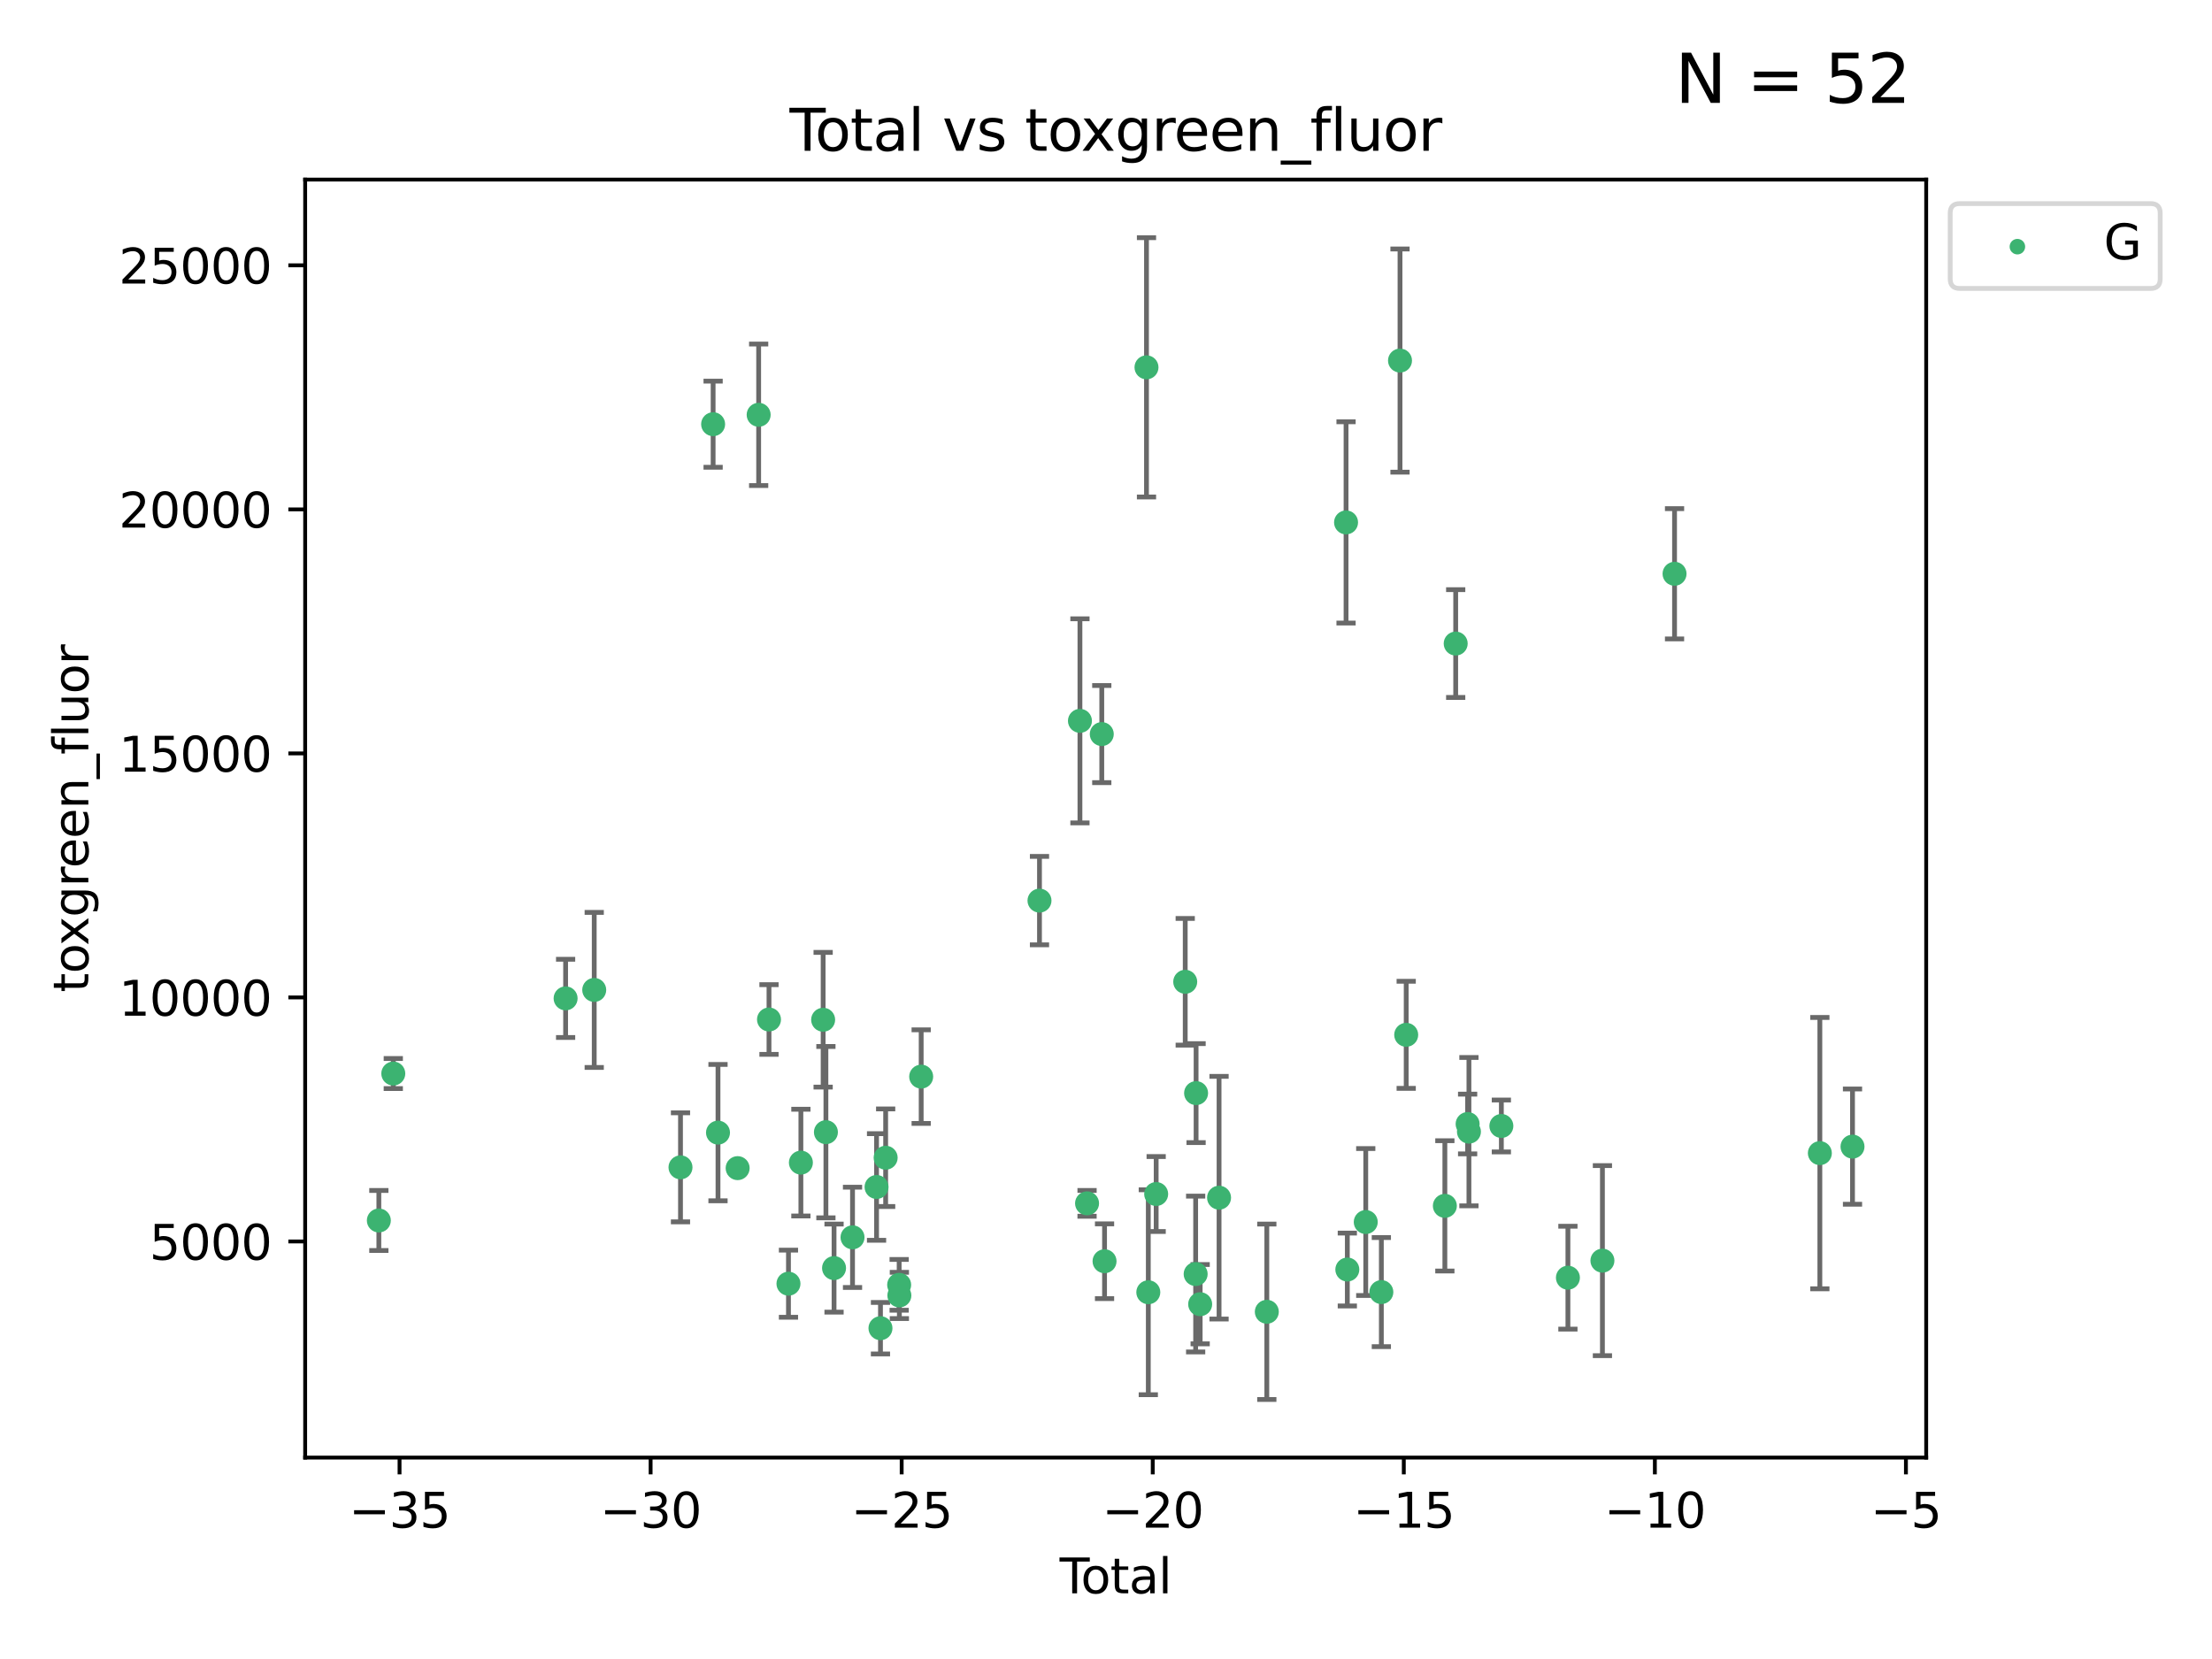 <?xml version="1.0" encoding="utf-8" standalone="no"?>
<!DOCTYPE svg PUBLIC "-//W3C//DTD SVG 1.1//EN"
  "http://www.w3.org/Graphics/SVG/1.1/DTD/svg11.dtd">
<svg xmlns:xlink="http://www.w3.org/1999/xlink" width="460.8pt" height="345.6pt" viewBox="0 0 460.8 345.6" xmlns="http://www.w3.org/2000/svg" version="1.1">
 <defs>
  <style type="text/css">*{stroke-linejoin: round; stroke-linecap: butt}</style>
 </defs>
 <g id="figure_1">
  <g id="patch_1">
   <path d="M 0 345.6 
L 460.8 345.6 
L 460.8 0 
L 0 0 
z
" style="fill: #ffffff"/>
  </g>
  <g id="axes_1">
   <g id="patch_2">
    <path d="M 63.571 303.64 
L 401.26 303.64 
L 401.26 37.411 
L 63.571 37.411 
z
" style="fill: #ffffff"/>
   </g>
   <g id="PathCollection_1">
    <defs>
     <path id="mbb34609cd8" d="M 0 1.118 
C 0.297 1.118 0.581 1 0.791 0.791 
C 1 0.581 1.118 0.297 1.118 0 
C 1.118 -0.297 1 -0.581 0.791 -0.791 
C 0.581 -1 0.297 -1.118 0 -1.118 
C -0.297 -1.118 -0.581 -1 -0.791 -0.791 
C -1 -0.581 -1.118 -0.297 -1.118 0 
C -1.118 0.297 -1 0.581 -0.791 0.791 
C -0.581 1 -0.297 1.118 0 1.118 
z
" style="stroke: #3cb371"/>
    </defs>
    <g clip-path="url(#p78c6afd5fc)">
     <use xlink:href="#mbb34609cd8" x="78.921" y="254.249" style="fill: #3cb371; stroke: #3cb371"/>
     <use xlink:href="#mbb34609cd8" x="81.93" y="223.641" style="fill: #3cb371; stroke: #3cb371"/>
     <use xlink:href="#mbb34609cd8" x="117.827" y="207.979" style="fill: #3cb371; stroke: #3cb371"/>
     <use xlink:href="#mbb34609cd8" x="123.788" y="206.22" style="fill: #3cb371; stroke: #3cb371"/>
     <use xlink:href="#mbb34609cd8" x="141.76" y="243.178" style="fill: #3cb371; stroke: #3cb371"/>
     <use xlink:href="#mbb34609cd8" x="148.556" y="88.366" style="fill: #3cb371; stroke: #3cb371"/>
     <use xlink:href="#mbb34609cd8" x="149.573" y="235.945" style="fill: #3cb371; stroke: #3cb371"/>
     <use xlink:href="#mbb34609cd8" x="153.665" y="243.344" style="fill: #3cb371; stroke: #3cb371"/>
     <use xlink:href="#mbb34609cd8" x="158.042" y="86.408" style="fill: #3cb371; stroke: #3cb371"/>
     <use xlink:href="#mbb34609cd8" x="160.196" y="212.38" style="fill: #3cb371; stroke: #3cb371"/>
     <use xlink:href="#mbb34609cd8" x="164.252" y="267.417" style="fill: #3cb371; stroke: #3cb371"/>
     <use xlink:href="#mbb34609cd8" x="166.84" y="242.194" style="fill: #3cb371; stroke: #3cb371"/>
     <use xlink:href="#mbb34609cd8" x="171.475" y="212.433" style="fill: #3cb371; stroke: #3cb371"/>
     <use xlink:href="#mbb34609cd8" x="172.053" y="235.851" style="fill: #3cb371; stroke: #3cb371"/>
     <use xlink:href="#mbb34609cd8" x="173.747" y="264.164" style="fill: #3cb371; stroke: #3cb371"/>
     <use xlink:href="#mbb34609cd8" x="177.596" y="257.757" style="fill: #3cb371; stroke: #3cb371"/>
     <use xlink:href="#mbb34609cd8" x="182.603" y="247.271" style="fill: #3cb371; stroke: #3cb371"/>
     <use xlink:href="#mbb34609cd8" x="183.419" y="276.687" style="fill: #3cb371; stroke: #3cb371"/>
     <use xlink:href="#mbb34609cd8" x="184.499" y="241.174" style="fill: #3cb371; stroke: #3cb371"/>
     <use xlink:href="#mbb34609cd8" x="187.311" y="267.658" style="fill: #3cb371; stroke: #3cb371"/>
     <use xlink:href="#mbb34609cd8" x="187.355" y="269.866" style="fill: #3cb371; stroke: #3cb371"/>
     <use xlink:href="#mbb34609cd8" x="191.898" y="224.281" style="fill: #3cb371; stroke: #3cb371"/>
     <use xlink:href="#mbb34609cd8" x="216.545" y="187.615" style="fill: #3cb371; stroke: #3cb371"/>
     <use xlink:href="#mbb34609cd8" x="224.972" y="150.168" style="fill: #3cb371; stroke: #3cb371"/>
     <use xlink:href="#mbb34609cd8" x="226.453" y="250.678" style="fill: #3cb371; stroke: #3cb371"/>
     <use xlink:href="#mbb34609cd8" x="229.52" y="152.922" style="fill: #3cb371; stroke: #3cb371"/>
     <use xlink:href="#mbb34609cd8" x="230.097" y="262.738" style="fill: #3cb371; stroke: #3cb371"/>
     <use xlink:href="#mbb34609cd8" x="238.835" y="76.523" style="fill: #3cb371; stroke: #3cb371"/>
     <use xlink:href="#mbb34609cd8" x="239.213" y="269.202" style="fill: #3cb371; stroke: #3cb371"/>
     <use xlink:href="#mbb34609cd8" x="240.851" y="248.737" style="fill: #3cb371; stroke: #3cb371"/>
     <use xlink:href="#mbb34609cd8" x="246.904" y="204.526" style="fill: #3cb371; stroke: #3cb371"/>
     <use xlink:href="#mbb34609cd8" x="249.076" y="265.407" style="fill: #3cb371; stroke: #3cb371"/>
     <use xlink:href="#mbb34609cd8" x="249.167" y="227.716" style="fill: #3cb371; stroke: #3cb371"/>
     <use xlink:href="#mbb34609cd8" x="250.017" y="271.687" style="fill: #3cb371; stroke: #3cb371"/>
     <use xlink:href="#mbb34609cd8" x="253.952" y="249.5" style="fill: #3cb371; stroke: #3cb371"/>
     <use xlink:href="#mbb34609cd8" x="263.901" y="273.268" style="fill: #3cb371; stroke: #3cb371"/>
     <use xlink:href="#mbb34609cd8" x="280.407" y="108.828" style="fill: #3cb371; stroke: #3cb371"/>
     <use xlink:href="#mbb34609cd8" x="280.673" y="264.465" style="fill: #3cb371; stroke: #3cb371"/>
     <use xlink:href="#mbb34609cd8" x="284.511" y="254.573" style="fill: #3cb371; stroke: #3cb371"/>
     <use xlink:href="#mbb34609cd8" x="287.76" y="269.166" style="fill: #3cb371; stroke: #3cb371"/>
     <use xlink:href="#mbb34609cd8" x="291.648" y="75.114" style="fill: #3cb371; stroke: #3cb371"/>
     <use xlink:href="#mbb34609cd8" x="292.937" y="215.573" style="fill: #3cb371; stroke: #3cb371"/>
     <use xlink:href="#mbb34609cd8" x="300.991" y="251.202" style="fill: #3cb371; stroke: #3cb371"/>
     <use xlink:href="#mbb34609cd8" x="303.248" y="134.066" style="fill: #3cb371; stroke: #3cb371"/>
     <use xlink:href="#mbb34609cd8" x="305.733" y="234.151" style="fill: #3cb371; stroke: #3cb371"/>
     <use xlink:href="#mbb34609cd8" x="306.006" y="235.745" style="fill: #3cb371; stroke: #3cb371"/>
     <use xlink:href="#mbb34609cd8" x="312.761" y="234.558" style="fill: #3cb371; stroke: #3cb371"/>
     <use xlink:href="#mbb34609cd8" x="326.625" y="266.167" style="fill: #3cb371; stroke: #3cb371"/>
     <use xlink:href="#mbb34609cd8" x="333.814" y="262.615" style="fill: #3cb371; stroke: #3cb371"/>
     <use xlink:href="#mbb34609cd8" x="348.839" y="119.527" style="fill: #3cb371; stroke: #3cb371"/>
     <use xlink:href="#mbb34609cd8" x="379.109" y="240.218" style="fill: #3cb371; stroke: #3cb371"/>
     <use xlink:href="#mbb34609cd8" x="385.911" y="238.863" style="fill: #3cb371; stroke: #3cb371"/>
    </g>
   </g>
   <g id="matplotlib.axis_1">
    <g id="xtick_1">
     <g id="line2d_1">
      <defs>
       <path id="m8c236a086e" d="M 0 0 
L 0 3.5 
" style="stroke: #000000; stroke-width: 0.8"/>
      </defs>
      <g>
       <use xlink:href="#m8c236a086e" x="83.232" y="303.64" style="stroke: #000000; stroke-width: 0.8"/>
      </g>
     </g>
     <g id="text_1">
      <!-- −35 -->
      <g transform="translate(72.68 318.238)scale(0.1 -0.1)">
       <defs>
        <path id="DejaVuSans-2212" d="M 678 2272 
L 4684 2272 
L 4684 1741 
L 678 1741 
L 678 2272 
z
" transform="scale(0.016)"/>
        <path id="DejaVuSans-33" d="M 2597 2516 
Q 3050 2419 3304 2112 
Q 3559 1806 3559 1356 
Q 3559 666 3084 287 
Q 2609 -91 1734 -91 
Q 1441 -91 1130 -33 
Q 819 25 488 141 
L 488 750 
Q 750 597 1062 519 
Q 1375 441 1716 441 
Q 2309 441 2620 675 
Q 2931 909 2931 1356 
Q 2931 1769 2642 2001 
Q 2353 2234 1838 2234 
L 1294 2234 
L 1294 2753 
L 1863 2753 
Q 2328 2753 2575 2939 
Q 2822 3125 2822 3475 
Q 2822 3834 2567 4026 
Q 2313 4219 1838 4219 
Q 1578 4219 1281 4162 
Q 984 4106 628 3988 
L 628 4550 
Q 988 4650 1302 4700 
Q 1616 4750 1894 4750 
Q 2613 4750 3031 4423 
Q 3450 4097 3450 3541 
Q 3450 3153 3228 2886 
Q 3006 2619 2597 2516 
z
" transform="scale(0.016)"/>
        <path id="DejaVuSans-35" d="M 691 4666 
L 3169 4666 
L 3169 4134 
L 1269 4134 
L 1269 2991 
Q 1406 3038 1543 3061 
Q 1681 3084 1819 3084 
Q 2600 3084 3056 2656 
Q 3513 2228 3513 1497 
Q 3513 744 3044 326 
Q 2575 -91 1722 -91 
Q 1428 -91 1123 -41 
Q 819 9 494 109 
L 494 744 
Q 775 591 1075 516 
Q 1375 441 1709 441 
Q 2250 441 2565 725 
Q 2881 1009 2881 1497 
Q 2881 1984 2565 2268 
Q 2250 2553 1709 2553 
Q 1456 2553 1204 2497 
Q 953 2441 691 2322 
L 691 4666 
z
" transform="scale(0.016)"/>
       </defs>
       <use xlink:href="#DejaVuSans-2212"/>
       <use xlink:href="#DejaVuSans-33" x="83.789"/>
       <use xlink:href="#DejaVuSans-35" x="147.412"/>
      </g>
     </g>
    </g>
    <g id="xtick_2">
     <g id="line2d_2">
      <g>
       <use xlink:href="#m8c236a086e" x="135.534" y="303.64" style="stroke: #000000; stroke-width: 0.8"/>
      </g>
     </g>
     <g id="text_2">
      <!-- −30 -->
      <g transform="translate(124.981 318.238)scale(0.1 -0.1)">
       <defs>
        <path id="DejaVuSans-30" d="M 2034 4250 
Q 1547 4250 1301 3770 
Q 1056 3291 1056 2328 
Q 1056 1369 1301 889 
Q 1547 409 2034 409 
Q 2525 409 2770 889 
Q 3016 1369 3016 2328 
Q 3016 3291 2770 3770 
Q 2525 4250 2034 4250 
z
M 2034 4750 
Q 2819 4750 3233 4129 
Q 3647 3509 3647 2328 
Q 3647 1150 3233 529 
Q 2819 -91 2034 -91 
Q 1250 -91 836 529 
Q 422 1150 422 2328 
Q 422 3509 836 4129 
Q 1250 4750 2034 4750 
z
" transform="scale(0.016)"/>
       </defs>
       <use xlink:href="#DejaVuSans-2212"/>
       <use xlink:href="#DejaVuSans-33" x="83.789"/>
       <use xlink:href="#DejaVuSans-30" x="147.412"/>
      </g>
     </g>
    </g>
    <g id="xtick_3">
     <g id="line2d_3">
      <g>
       <use xlink:href="#m8c236a086e" x="187.835" y="303.64" style="stroke: #000000; stroke-width: 0.8"/>
      </g>
     </g>
     <g id="text_3">
      <!-- −25 -->
      <g transform="translate(177.283 318.238)scale(0.1 -0.1)">
       <defs>
        <path id="DejaVuSans-32" d="M 1228 531 
L 3431 531 
L 3431 0 
L 469 0 
L 469 531 
Q 828 903 1448 1529 
Q 2069 2156 2228 2338 
Q 2531 2678 2651 2914 
Q 2772 3150 2772 3378 
Q 2772 3750 2511 3984 
Q 2250 4219 1831 4219 
Q 1534 4219 1204 4116 
Q 875 4013 500 3803 
L 500 4441 
Q 881 4594 1212 4672 
Q 1544 4750 1819 4750 
Q 2544 4750 2975 4387 
Q 3406 4025 3406 3419 
Q 3406 3131 3298 2873 
Q 3191 2616 2906 2266 
Q 2828 2175 2409 1742 
Q 1991 1309 1228 531 
z
" transform="scale(0.016)"/>
       </defs>
       <use xlink:href="#DejaVuSans-2212"/>
       <use xlink:href="#DejaVuSans-32" x="83.789"/>
       <use xlink:href="#DejaVuSans-35" x="147.412"/>
      </g>
     </g>
    </g>
    <g id="xtick_4">
     <g id="line2d_4">
      <g>
       <use xlink:href="#m8c236a086e" x="240.136" y="303.64" style="stroke: #000000; stroke-width: 0.8"/>
      </g>
     </g>
     <g id="text_4">
      <!-- −20 -->
      <g transform="translate(229.584 318.238)scale(0.1 -0.1)">
       <use xlink:href="#DejaVuSans-2212"/>
       <use xlink:href="#DejaVuSans-32" x="83.789"/>
       <use xlink:href="#DejaVuSans-30" x="147.412"/>
      </g>
     </g>
    </g>
    <g id="xtick_5">
     <g id="line2d_5">
      <g>
       <use xlink:href="#m8c236a086e" x="292.437" y="303.64" style="stroke: #000000; stroke-width: 0.8"/>
      </g>
     </g>
     <g id="text_5">
      <!-- −15 -->
      <g transform="translate(281.885 318.238)scale(0.1 -0.1)">
       <defs>
        <path id="DejaVuSans-31" d="M 794 531 
L 1825 531 
L 1825 4091 
L 703 3866 
L 703 4441 
L 1819 4666 
L 2450 4666 
L 2450 531 
L 3481 531 
L 3481 0 
L 794 0 
L 794 531 
z
" transform="scale(0.016)"/>
       </defs>
       <use xlink:href="#DejaVuSans-2212"/>
       <use xlink:href="#DejaVuSans-31" x="83.789"/>
       <use xlink:href="#DejaVuSans-35" x="147.412"/>
      </g>
     </g>
    </g>
    <g id="xtick_6">
     <g id="line2d_6">
      <g>
       <use xlink:href="#m8c236a086e" x="344.739" y="303.64" style="stroke: #000000; stroke-width: 0.8"/>
      </g>
     </g>
     <g id="text_6">
      <!-- −10 -->
      <g transform="translate(334.186 318.238)scale(0.1 -0.1)">
       <use xlink:href="#DejaVuSans-2212"/>
       <use xlink:href="#DejaVuSans-31" x="83.789"/>
       <use xlink:href="#DejaVuSans-30" x="147.412"/>
      </g>
     </g>
    </g>
    <g id="xtick_7">
     <g id="line2d_7">
      <g>
       <use xlink:href="#m8c236a086e" x="397.04" y="303.64" style="stroke: #000000; stroke-width: 0.8"/>
      </g>
     </g>
     <g id="text_7">
      <!-- −5 -->
      <g transform="translate(389.669 318.238)scale(0.1 -0.1)">
       <use xlink:href="#DejaVuSans-2212"/>
       <use xlink:href="#DejaVuSans-35" x="83.789"/>
      </g>
     </g>
    </g>
    <g id="text_8">
     <!-- Total -->
     <g transform="translate(220.739 331.917)scale(0.1 -0.1)">
      <defs>
       <path id="DejaVuSans-54" d="M -19 4666 
L 3928 4666 
L 3928 4134 
L 2272 4134 
L 2272 0 
L 1638 0 
L 1638 4134 
L -19 4134 
L -19 4666 
z
" transform="scale(0.016)"/>
       <path id="DejaVuSans-6f" d="M 1959 3097 
Q 1497 3097 1228 2736 
Q 959 2375 959 1747 
Q 959 1119 1226 758 
Q 1494 397 1959 397 
Q 2419 397 2687 759 
Q 2956 1122 2956 1747 
Q 2956 2369 2687 2733 
Q 2419 3097 1959 3097 
z
M 1959 3584 
Q 2709 3584 3137 3096 
Q 3566 2609 3566 1747 
Q 3566 888 3137 398 
Q 2709 -91 1959 -91 
Q 1206 -91 779 398 
Q 353 888 353 1747 
Q 353 2609 779 3096 
Q 1206 3584 1959 3584 
z
" transform="scale(0.016)"/>
       <path id="DejaVuSans-74" d="M 1172 4494 
L 1172 3500 
L 2356 3500 
L 2356 3053 
L 1172 3053 
L 1172 1153 
Q 1172 725 1289 603 
Q 1406 481 1766 481 
L 2356 481 
L 2356 0 
L 1766 0 
Q 1100 0 847 248 
Q 594 497 594 1153 
L 594 3053 
L 172 3053 
L 172 3500 
L 594 3500 
L 594 4494 
L 1172 4494 
z
" transform="scale(0.016)"/>
       <path id="DejaVuSans-61" d="M 2194 1759 
Q 1497 1759 1228 1600 
Q 959 1441 959 1056 
Q 959 750 1161 570 
Q 1363 391 1709 391 
Q 2188 391 2477 730 
Q 2766 1069 2766 1631 
L 2766 1759 
L 2194 1759 
z
M 3341 1997 
L 3341 0 
L 2766 0 
L 2766 531 
Q 2569 213 2275 61 
Q 1981 -91 1556 -91 
Q 1019 -91 701 211 
Q 384 513 384 1019 
Q 384 1609 779 1909 
Q 1175 2209 1959 2209 
L 2766 2209 
L 2766 2266 
Q 2766 2663 2505 2880 
Q 2244 3097 1772 3097 
Q 1472 3097 1187 3025 
Q 903 2953 641 2809 
L 641 3341 
Q 956 3463 1253 3523 
Q 1550 3584 1831 3584 
Q 2591 3584 2966 3190 
Q 3341 2797 3341 1997 
z
" transform="scale(0.016)"/>
       <path id="DejaVuSans-6c" d="M 603 4863 
L 1178 4863 
L 1178 0 
L 603 0 
L 603 4863 
z
" transform="scale(0.016)"/>
      </defs>
      <use xlink:href="#DejaVuSans-54"/>
      <use xlink:href="#DejaVuSans-6f" x="44.084"/>
      <use xlink:href="#DejaVuSans-74" x="105.266"/>
      <use xlink:href="#DejaVuSans-61" x="144.475"/>
      <use xlink:href="#DejaVuSans-6c" x="205.754"/>
     </g>
    </g>
   </g>
   <g id="matplotlib.axis_2">
    <g id="ytick_1">
     <g id="line2d_8">
      <defs>
       <path id="m88fc745cd6" d="M 0 0 
L -3.5 0 
" style="stroke: #000000; stroke-width: 0.8"/>
      </defs>
      <g>
       <use xlink:href="#m88fc745cd6" x="63.571" y="258.624" style="stroke: #000000; stroke-width: 0.8"/>
      </g>
     </g>
     <g id="text_9">
      <!-- 5000 -->
      <g transform="translate(31.121 262.423)scale(0.1 -0.1)">
       <use xlink:href="#DejaVuSans-35"/>
       <use xlink:href="#DejaVuSans-30" x="63.623"/>
       <use xlink:href="#DejaVuSans-30" x="127.246"/>
       <use xlink:href="#DejaVuSans-30" x="190.869"/>
      </g>
     </g>
    </g>
    <g id="ytick_2">
     <g id="line2d_9">
      <g>
       <use xlink:href="#m88fc745cd6" x="63.571" y="207.786" style="stroke: #000000; stroke-width: 0.8"/>
      </g>
     </g>
     <g id="text_10">
      <!-- 10000 -->
      <g transform="translate(24.759 211.585)scale(0.1 -0.1)">
       <use xlink:href="#DejaVuSans-31"/>
       <use xlink:href="#DejaVuSans-30" x="63.623"/>
       <use xlink:href="#DejaVuSans-30" x="127.246"/>
       <use xlink:href="#DejaVuSans-30" x="190.869"/>
       <use xlink:href="#DejaVuSans-30" x="254.492"/>
      </g>
     </g>
    </g>
    <g id="ytick_3">
     <g id="line2d_10">
      <g>
       <use xlink:href="#m88fc745cd6" x="63.571" y="156.947" style="stroke: #000000; stroke-width: 0.8"/>
      </g>
     </g>
     <g id="text_11">
      <!-- 15000 -->
      <g transform="translate(24.759 160.746)scale(0.1 -0.1)">
       <use xlink:href="#DejaVuSans-31"/>
       <use xlink:href="#DejaVuSans-35" x="63.623"/>
       <use xlink:href="#DejaVuSans-30" x="127.246"/>
       <use xlink:href="#DejaVuSans-30" x="190.869"/>
       <use xlink:href="#DejaVuSans-30" x="254.492"/>
      </g>
     </g>
    </g>
    <g id="ytick_4">
     <g id="line2d_11">
      <g>
       <use xlink:href="#m88fc745cd6" x="63.571" y="106.109" style="stroke: #000000; stroke-width: 0.8"/>
      </g>
     </g>
     <g id="text_12">
      <!-- 20000 -->
      <g transform="translate(24.759 109.908)scale(0.1 -0.1)">
       <use xlink:href="#DejaVuSans-32"/>
       <use xlink:href="#DejaVuSans-30" x="63.623"/>
       <use xlink:href="#DejaVuSans-30" x="127.246"/>
       <use xlink:href="#DejaVuSans-30" x="190.869"/>
       <use xlink:href="#DejaVuSans-30" x="254.492"/>
      </g>
     </g>
    </g>
    <g id="ytick_5">
     <g id="line2d_12">
      <g>
       <use xlink:href="#m88fc745cd6" x="63.571" y="55.271" style="stroke: #000000; stroke-width: 0.8"/>
      </g>
     </g>
     <g id="text_13">
      <!-- 25000 -->
      <g transform="translate(24.759 59.07)scale(0.1 -0.1)">
       <use xlink:href="#DejaVuSans-32"/>
       <use xlink:href="#DejaVuSans-35" x="63.623"/>
       <use xlink:href="#DejaVuSans-30" x="127.246"/>
       <use xlink:href="#DejaVuSans-30" x="190.869"/>
       <use xlink:href="#DejaVuSans-30" x="254.492"/>
      </g>
     </g>
    </g>
    <g id="text_14">
     <!-- toxgreen_fluor -->
     <g transform="translate(18.401 206.72)rotate(-90)scale(0.1 -0.1)">
      <defs>
       <path id="DejaVuSans-78" d="M 3513 3500 
L 2247 1797 
L 3578 0 
L 2900 0 
L 1881 1375 
L 863 0 
L 184 0 
L 1544 1831 
L 300 3500 
L 978 3500 
L 1906 2253 
L 2834 3500 
L 3513 3500 
z
" transform="scale(0.016)"/>
       <path id="DejaVuSans-67" d="M 2906 1791 
Q 2906 2416 2648 2759 
Q 2391 3103 1925 3103 
Q 1463 3103 1205 2759 
Q 947 2416 947 1791 
Q 947 1169 1205 825 
Q 1463 481 1925 481 
Q 2391 481 2648 825 
Q 2906 1169 2906 1791 
z
M 3481 434 
Q 3481 -459 3084 -895 
Q 2688 -1331 1869 -1331 
Q 1566 -1331 1297 -1286 
Q 1028 -1241 775 -1147 
L 775 -588 
Q 1028 -725 1275 -790 
Q 1522 -856 1778 -856 
Q 2344 -856 2625 -561 
Q 2906 -266 2906 331 
L 2906 616 
Q 2728 306 2450 153 
Q 2172 0 1784 0 
Q 1141 0 747 490 
Q 353 981 353 1791 
Q 353 2603 747 3093 
Q 1141 3584 1784 3584 
Q 2172 3584 2450 3431 
Q 2728 3278 2906 2969 
L 2906 3500 
L 3481 3500 
L 3481 434 
z
" transform="scale(0.016)"/>
       <path id="DejaVuSans-72" d="M 2631 2963 
Q 2534 3019 2420 3045 
Q 2306 3072 2169 3072 
Q 1681 3072 1420 2755 
Q 1159 2438 1159 1844 
L 1159 0 
L 581 0 
L 581 3500 
L 1159 3500 
L 1159 2956 
Q 1341 3275 1631 3429 
Q 1922 3584 2338 3584 
Q 2397 3584 2469 3576 
Q 2541 3569 2628 3553 
L 2631 2963 
z
" transform="scale(0.016)"/>
       <path id="DejaVuSans-65" d="M 3597 1894 
L 3597 1613 
L 953 1613 
Q 991 1019 1311 708 
Q 1631 397 2203 397 
Q 2534 397 2845 478 
Q 3156 559 3463 722 
L 3463 178 
Q 3153 47 2828 -22 
Q 2503 -91 2169 -91 
Q 1331 -91 842 396 
Q 353 884 353 1716 
Q 353 2575 817 3079 
Q 1281 3584 2069 3584 
Q 2775 3584 3186 3129 
Q 3597 2675 3597 1894 
z
M 3022 2063 
Q 3016 2534 2758 2815 
Q 2500 3097 2075 3097 
Q 1594 3097 1305 2825 
Q 1016 2553 972 2059 
L 3022 2063 
z
" transform="scale(0.016)"/>
       <path id="DejaVuSans-6e" d="M 3513 2113 
L 3513 0 
L 2938 0 
L 2938 2094 
Q 2938 2591 2744 2837 
Q 2550 3084 2163 3084 
Q 1697 3084 1428 2787 
Q 1159 2491 1159 1978 
L 1159 0 
L 581 0 
L 581 3500 
L 1159 3500 
L 1159 2956 
Q 1366 3272 1645 3428 
Q 1925 3584 2291 3584 
Q 2894 3584 3203 3211 
Q 3513 2838 3513 2113 
z
" transform="scale(0.016)"/>
       <path id="DejaVuSans-5f" d="M 3263 -1063 
L 3263 -1509 
L -63 -1509 
L -63 -1063 
L 3263 -1063 
z
" transform="scale(0.016)"/>
       <path id="DejaVuSans-66" d="M 2375 4863 
L 2375 4384 
L 1825 4384 
Q 1516 4384 1395 4259 
Q 1275 4134 1275 3809 
L 1275 3500 
L 2222 3500 
L 2222 3053 
L 1275 3053 
L 1275 0 
L 697 0 
L 697 3053 
L 147 3053 
L 147 3500 
L 697 3500 
L 697 3744 
Q 697 4328 969 4595 
Q 1241 4863 1831 4863 
L 2375 4863 
z
" transform="scale(0.016)"/>
       <path id="DejaVuSans-75" d="M 544 1381 
L 544 3500 
L 1119 3500 
L 1119 1403 
Q 1119 906 1312 657 
Q 1506 409 1894 409 
Q 2359 409 2629 706 
Q 2900 1003 2900 1516 
L 2900 3500 
L 3475 3500 
L 3475 0 
L 2900 0 
L 2900 538 
Q 2691 219 2414 64 
Q 2138 -91 1772 -91 
Q 1169 -91 856 284 
Q 544 659 544 1381 
z
M 1991 3584 
L 1991 3584 
z
" transform="scale(0.016)"/>
      </defs>
      <use xlink:href="#DejaVuSans-74"/>
      <use xlink:href="#DejaVuSans-6f" x="39.209"/>
      <use xlink:href="#DejaVuSans-78" x="97.266"/>
      <use xlink:href="#DejaVuSans-67" x="156.445"/>
      <use xlink:href="#DejaVuSans-72" x="219.922"/>
      <use xlink:href="#DejaVuSans-65" x="258.785"/>
      <use xlink:href="#DejaVuSans-65" x="320.309"/>
      <use xlink:href="#DejaVuSans-6e" x="381.832"/>
      <use xlink:href="#DejaVuSans-5f" x="445.211"/>
      <use xlink:href="#DejaVuSans-66" x="495.211"/>
      <use xlink:href="#DejaVuSans-6c" x="530.416"/>
      <use xlink:href="#DejaVuSans-75" x="558.199"/>
      <use xlink:href="#DejaVuSans-6f" x="621.578"/>
      <use xlink:href="#DejaVuSans-72" x="682.76"/>
     </g>
    </g>
   </g>
   <g id="LineCollection_1">
    <path d="M 78.921 260.501 
L 78.921 247.998 
" clip-path="url(#p78c6afd5fc)" style="fill: none; stroke: #696969"/>
    <path d="M 81.93 226.773 
L 81.93 220.509 
" clip-path="url(#p78c6afd5fc)" style="fill: none; stroke: #696969"/>
    <path d="M 117.827 216.128 
L 117.827 199.83 
" clip-path="url(#p78c6afd5fc)" style="fill: none; stroke: #696969"/>
    <path d="M 123.788 222.371 
L 123.788 190.069 
" clip-path="url(#p78c6afd5fc)" style="fill: none; stroke: #696969"/>
    <path d="M 141.76 254.535 
L 141.76 231.821 
" clip-path="url(#p78c6afd5fc)" style="fill: none; stroke: #696969"/>
    <path d="M 148.556 97.336 
L 148.556 79.395 
" clip-path="url(#p78c6afd5fc)" style="fill: none; stroke: #696969"/>
    <path d="M 149.573 250.147 
L 149.573 221.743 
" clip-path="url(#p78c6afd5fc)" style="fill: none; stroke: #696969"/>
    <path d="M 153.665 244.208 
L 153.665 242.48 
" clip-path="url(#p78c6afd5fc)" style="fill: none; stroke: #696969"/>
    <path d="M 158.042 101.145 
L 158.042 71.67 
" clip-path="url(#p78c6afd5fc)" style="fill: none; stroke: #696969"/>
    <path d="M 160.196 219.638 
L 160.196 205.122 
" clip-path="url(#p78c6afd5fc)" style="fill: none; stroke: #696969"/>
    <path d="M 164.252 274.406 
L 164.252 260.429 
" clip-path="url(#p78c6afd5fc)" style="fill: none; stroke: #696969"/>
    <path d="M 166.84 253.312 
L 166.84 231.076 
" clip-path="url(#p78c6afd5fc)" style="fill: none; stroke: #696969"/>
    <path d="M 171.475 226.462 
L 171.475 198.403 
" clip-path="url(#p78c6afd5fc)" style="fill: none; stroke: #696969"/>
    <path d="M 172.053 253.698 
L 172.053 218.003 
" clip-path="url(#p78c6afd5fc)" style="fill: none; stroke: #696969"/>
    <path d="M 173.747 273.338 
L 173.747 254.991 
" clip-path="url(#p78c6afd5fc)" style="fill: none; stroke: #696969"/>
    <path d="M 177.596 268.203 
L 177.596 247.311 
" clip-path="url(#p78c6afd5fc)" style="fill: none; stroke: #696969"/>
    <path d="M 182.603 258.377 
L 182.603 236.164 
" clip-path="url(#p78c6afd5fc)" style="fill: none; stroke: #696969"/>
    <path d="M 183.419 282.05 
L 183.419 271.325 
" clip-path="url(#p78c6afd5fc)" style="fill: none; stroke: #696969"/>
    <path d="M 184.499 251.339 
L 184.499 231.008 
" clip-path="url(#p78c6afd5fc)" style="fill: none; stroke: #696969"/>
    <path d="M 187.311 272.947 
L 187.311 262.368 
" clip-path="url(#p78c6afd5fc)" style="fill: none; stroke: #696969"/>
    <path d="M 187.355 274.682 
L 187.355 265.05 
" clip-path="url(#p78c6afd5fc)" style="fill: none; stroke: #696969"/>
    <path d="M 191.898 234.028 
L 191.898 214.534 
" clip-path="url(#p78c6afd5fc)" style="fill: none; stroke: #696969"/>
    <path d="M 216.545 196.827 
L 216.545 178.403 
" clip-path="url(#p78c6afd5fc)" style="fill: none; stroke: #696969"/>
    <path d="M 224.972 171.427 
L 224.972 128.908 
" clip-path="url(#p78c6afd5fc)" style="fill: none; stroke: #696969"/>
    <path d="M 226.453 253.365 
L 226.453 247.992 
" clip-path="url(#p78c6afd5fc)" style="fill: none; stroke: #696969"/>
    <path d="M 229.52 163.038 
L 229.52 142.807 
" clip-path="url(#p78c6afd5fc)" style="fill: none; stroke: #696969"/>
    <path d="M 230.097 270.524 
L 230.097 254.951 
" clip-path="url(#p78c6afd5fc)" style="fill: none; stroke: #696969"/>
    <path d="M 238.835 103.534 
L 238.835 49.513 
" clip-path="url(#p78c6afd5fc)" style="fill: none; stroke: #696969"/>
    <path d="M 239.213 290.546 
L 239.213 247.857 
" clip-path="url(#p78c6afd5fc)" style="fill: none; stroke: #696969"/>
    <path d="M 240.851 256.544 
L 240.851 240.93 
" clip-path="url(#p78c6afd5fc)" style="fill: none; stroke: #696969"/>
    <path d="M 246.904 217.72 
L 246.904 191.333 
" clip-path="url(#p78c6afd5fc)" style="fill: none; stroke: #696969"/>
    <path d="M 249.076 281.638 
L 249.076 249.176 
" clip-path="url(#p78c6afd5fc)" style="fill: none; stroke: #696969"/>
    <path d="M 249.167 238.024 
L 249.167 217.409 
" clip-path="url(#p78c6afd5fc)" style="fill: none; stroke: #696969"/>
    <path d="M 250.017 279.947 
L 250.017 263.428 
" clip-path="url(#p78c6afd5fc)" style="fill: none; stroke: #696969"/>
    <path d="M 253.952 274.778 
L 253.952 224.222 
" clip-path="url(#p78c6afd5fc)" style="fill: none; stroke: #696969"/>
    <path d="M 263.901 291.539 
L 263.901 254.998 
" clip-path="url(#p78c6afd5fc)" style="fill: none; stroke: #696969"/>
    <path d="M 280.407 129.788 
L 280.407 87.868 
" clip-path="url(#p78c6afd5fc)" style="fill: none; stroke: #696969"/>
    <path d="M 280.673 272.055 
L 280.673 256.876 
" clip-path="url(#p78c6afd5fc)" style="fill: none; stroke: #696969"/>
    <path d="M 284.511 269.877 
L 284.511 239.268 
" clip-path="url(#p78c6afd5fc)" style="fill: none; stroke: #696969"/>
    <path d="M 287.76 280.529 
L 287.76 257.802 
" clip-path="url(#p78c6afd5fc)" style="fill: none; stroke: #696969"/>
    <path d="M 291.648 98.362 
L 291.648 51.866 
" clip-path="url(#p78c6afd5fc)" style="fill: none; stroke: #696969"/>
    <path d="M 292.937 226.727 
L 292.937 204.418 
" clip-path="url(#p78c6afd5fc)" style="fill: none; stroke: #696969"/>
    <path d="M 300.991 264.774 
L 300.991 237.629 
" clip-path="url(#p78c6afd5fc)" style="fill: none; stroke: #696969"/>
    <path d="M 303.248 145.294 
L 303.248 122.838 
" clip-path="url(#p78c6afd5fc)" style="fill: none; stroke: #696969"/>
    <path d="M 305.733 240.374 
L 305.733 227.928 
" clip-path="url(#p78c6afd5fc)" style="fill: none; stroke: #696969"/>
    <path d="M 306.006 251.2 
L 306.006 220.291 
" clip-path="url(#p78c6afd5fc)" style="fill: none; stroke: #696969"/>
    <path d="M 312.761 239.962 
L 312.761 229.154 
" clip-path="url(#p78c6afd5fc)" style="fill: none; stroke: #696969"/>
    <path d="M 326.625 276.883 
L 326.625 255.451 
" clip-path="url(#p78c6afd5fc)" style="fill: none; stroke: #696969"/>
    <path d="M 333.814 282.413 
L 333.814 242.817 
" clip-path="url(#p78c6afd5fc)" style="fill: none; stroke: #696969"/>
    <path d="M 348.839 133.095 
L 348.839 105.958 
" clip-path="url(#p78c6afd5fc)" style="fill: none; stroke: #696969"/>
    <path d="M 379.109 268.48 
L 379.109 211.956 
" clip-path="url(#p78c6afd5fc)" style="fill: none; stroke: #696969"/>
    <path d="M 385.911 250.868 
L 385.911 226.858 
" clip-path="url(#p78c6afd5fc)" style="fill: none; stroke: #696969"/>
   </g>
   <g id="line2d_13">
    <defs>
     <path id="mcf061570ce" d="M 2 0 
L -2 -0 
" style="stroke: #696969"/>
    </defs>
    <g clip-path="url(#p78c6afd5fc)">
     <use xlink:href="#mcf061570ce" x="78.921" y="260.501" style="fill: #696969; stroke: #696969"/>
     <use xlink:href="#mcf061570ce" x="81.93" y="226.773" style="fill: #696969; stroke: #696969"/>
     <use xlink:href="#mcf061570ce" x="117.827" y="216.128" style="fill: #696969; stroke: #696969"/>
     <use xlink:href="#mcf061570ce" x="123.788" y="222.371" style="fill: #696969; stroke: #696969"/>
     <use xlink:href="#mcf061570ce" x="141.76" y="254.535" style="fill: #696969; stroke: #696969"/>
     <use xlink:href="#mcf061570ce" x="148.556" y="97.336" style="fill: #696969; stroke: #696969"/>
     <use xlink:href="#mcf061570ce" x="149.573" y="250.147" style="fill: #696969; stroke: #696969"/>
     <use xlink:href="#mcf061570ce" x="153.665" y="244.208" style="fill: #696969; stroke: #696969"/>
     <use xlink:href="#mcf061570ce" x="158.042" y="101.145" style="fill: #696969; stroke: #696969"/>
     <use xlink:href="#mcf061570ce" x="160.196" y="219.638" style="fill: #696969; stroke: #696969"/>
     <use xlink:href="#mcf061570ce" x="164.252" y="274.406" style="fill: #696969; stroke: #696969"/>
     <use xlink:href="#mcf061570ce" x="166.84" y="253.312" style="fill: #696969; stroke: #696969"/>
     <use xlink:href="#mcf061570ce" x="171.475" y="226.462" style="fill: #696969; stroke: #696969"/>
     <use xlink:href="#mcf061570ce" x="172.053" y="253.698" style="fill: #696969; stroke: #696969"/>
     <use xlink:href="#mcf061570ce" x="173.747" y="273.338" style="fill: #696969; stroke: #696969"/>
     <use xlink:href="#mcf061570ce" x="177.596" y="268.203" style="fill: #696969; stroke: #696969"/>
     <use xlink:href="#mcf061570ce" x="182.603" y="258.377" style="fill: #696969; stroke: #696969"/>
     <use xlink:href="#mcf061570ce" x="183.419" y="282.05" style="fill: #696969; stroke: #696969"/>
     <use xlink:href="#mcf061570ce" x="184.499" y="251.339" style="fill: #696969; stroke: #696969"/>
     <use xlink:href="#mcf061570ce" x="187.311" y="272.947" style="fill: #696969; stroke: #696969"/>
     <use xlink:href="#mcf061570ce" x="187.355" y="274.682" style="fill: #696969; stroke: #696969"/>
     <use xlink:href="#mcf061570ce" x="191.898" y="234.028" style="fill: #696969; stroke: #696969"/>
     <use xlink:href="#mcf061570ce" x="216.545" y="196.827" style="fill: #696969; stroke: #696969"/>
     <use xlink:href="#mcf061570ce" x="224.972" y="171.427" style="fill: #696969; stroke: #696969"/>
     <use xlink:href="#mcf061570ce" x="226.453" y="253.365" style="fill: #696969; stroke: #696969"/>
     <use xlink:href="#mcf061570ce" x="229.52" y="163.038" style="fill: #696969; stroke: #696969"/>
     <use xlink:href="#mcf061570ce" x="230.097" y="270.524" style="fill: #696969; stroke: #696969"/>
     <use xlink:href="#mcf061570ce" x="238.835" y="103.534" style="fill: #696969; stroke: #696969"/>
     <use xlink:href="#mcf061570ce" x="239.213" y="290.546" style="fill: #696969; stroke: #696969"/>
     <use xlink:href="#mcf061570ce" x="240.851" y="256.544" style="fill: #696969; stroke: #696969"/>
     <use xlink:href="#mcf061570ce" x="246.904" y="217.72" style="fill: #696969; stroke: #696969"/>
     <use xlink:href="#mcf061570ce" x="249.076" y="281.638" style="fill: #696969; stroke: #696969"/>
     <use xlink:href="#mcf061570ce" x="249.167" y="238.024" style="fill: #696969; stroke: #696969"/>
     <use xlink:href="#mcf061570ce" x="250.017" y="279.947" style="fill: #696969; stroke: #696969"/>
     <use xlink:href="#mcf061570ce" x="253.952" y="274.778" style="fill: #696969; stroke: #696969"/>
     <use xlink:href="#mcf061570ce" x="263.901" y="291.539" style="fill: #696969; stroke: #696969"/>
     <use xlink:href="#mcf061570ce" x="280.407" y="129.788" style="fill: #696969; stroke: #696969"/>
     <use xlink:href="#mcf061570ce" x="280.673" y="272.055" style="fill: #696969; stroke: #696969"/>
     <use xlink:href="#mcf061570ce" x="284.511" y="269.877" style="fill: #696969; stroke: #696969"/>
     <use xlink:href="#mcf061570ce" x="287.76" y="280.529" style="fill: #696969; stroke: #696969"/>
     <use xlink:href="#mcf061570ce" x="291.648" y="98.362" style="fill: #696969; stroke: #696969"/>
     <use xlink:href="#mcf061570ce" x="292.937" y="226.727" style="fill: #696969; stroke: #696969"/>
     <use xlink:href="#mcf061570ce" x="300.991" y="264.774" style="fill: #696969; stroke: #696969"/>
     <use xlink:href="#mcf061570ce" x="303.248" y="145.294" style="fill: #696969; stroke: #696969"/>
     <use xlink:href="#mcf061570ce" x="305.733" y="240.374" style="fill: #696969; stroke: #696969"/>
     <use xlink:href="#mcf061570ce" x="306.006" y="251.2" style="fill: #696969; stroke: #696969"/>
     <use xlink:href="#mcf061570ce" x="312.761" y="239.962" style="fill: #696969; stroke: #696969"/>
     <use xlink:href="#mcf061570ce" x="326.625" y="276.883" style="fill: #696969; stroke: #696969"/>
     <use xlink:href="#mcf061570ce" x="333.814" y="282.413" style="fill: #696969; stroke: #696969"/>
     <use xlink:href="#mcf061570ce" x="348.839" y="133.095" style="fill: #696969; stroke: #696969"/>
     <use xlink:href="#mcf061570ce" x="379.109" y="268.48" style="fill: #696969; stroke: #696969"/>
     <use xlink:href="#mcf061570ce" x="385.911" y="250.868" style="fill: #696969; stroke: #696969"/>
    </g>
   </g>
   <g id="line2d_14">
    <g clip-path="url(#p78c6afd5fc)">
     <use xlink:href="#mcf061570ce" x="78.921" y="247.998" style="fill: #696969; stroke: #696969"/>
     <use xlink:href="#mcf061570ce" x="81.93" y="220.509" style="fill: #696969; stroke: #696969"/>
     <use xlink:href="#mcf061570ce" x="117.827" y="199.83" style="fill: #696969; stroke: #696969"/>
     <use xlink:href="#mcf061570ce" x="123.788" y="190.069" style="fill: #696969; stroke: #696969"/>
     <use xlink:href="#mcf061570ce" x="141.76" y="231.821" style="fill: #696969; stroke: #696969"/>
     <use xlink:href="#mcf061570ce" x="148.556" y="79.395" style="fill: #696969; stroke: #696969"/>
     <use xlink:href="#mcf061570ce" x="149.573" y="221.743" style="fill: #696969; stroke: #696969"/>
     <use xlink:href="#mcf061570ce" x="153.665" y="242.48" style="fill: #696969; stroke: #696969"/>
     <use xlink:href="#mcf061570ce" x="158.042" y="71.67" style="fill: #696969; stroke: #696969"/>
     <use xlink:href="#mcf061570ce" x="160.196" y="205.122" style="fill: #696969; stroke: #696969"/>
     <use xlink:href="#mcf061570ce" x="164.252" y="260.429" style="fill: #696969; stroke: #696969"/>
     <use xlink:href="#mcf061570ce" x="166.84" y="231.076" style="fill: #696969; stroke: #696969"/>
     <use xlink:href="#mcf061570ce" x="171.475" y="198.403" style="fill: #696969; stroke: #696969"/>
     <use xlink:href="#mcf061570ce" x="172.053" y="218.003" style="fill: #696969; stroke: #696969"/>
     <use xlink:href="#mcf061570ce" x="173.747" y="254.991" style="fill: #696969; stroke: #696969"/>
     <use xlink:href="#mcf061570ce" x="177.596" y="247.311" style="fill: #696969; stroke: #696969"/>
     <use xlink:href="#mcf061570ce" x="182.603" y="236.164" style="fill: #696969; stroke: #696969"/>
     <use xlink:href="#mcf061570ce" x="183.419" y="271.325" style="fill: #696969; stroke: #696969"/>
     <use xlink:href="#mcf061570ce" x="184.499" y="231.008" style="fill: #696969; stroke: #696969"/>
     <use xlink:href="#mcf061570ce" x="187.311" y="262.368" style="fill: #696969; stroke: #696969"/>
     <use xlink:href="#mcf061570ce" x="187.355" y="265.05" style="fill: #696969; stroke: #696969"/>
     <use xlink:href="#mcf061570ce" x="191.898" y="214.534" style="fill: #696969; stroke: #696969"/>
     <use xlink:href="#mcf061570ce" x="216.545" y="178.403" style="fill: #696969; stroke: #696969"/>
     <use xlink:href="#mcf061570ce" x="224.972" y="128.908" style="fill: #696969; stroke: #696969"/>
     <use xlink:href="#mcf061570ce" x="226.453" y="247.992" style="fill: #696969; stroke: #696969"/>
     <use xlink:href="#mcf061570ce" x="229.52" y="142.807" style="fill: #696969; stroke: #696969"/>
     <use xlink:href="#mcf061570ce" x="230.097" y="254.951" style="fill: #696969; stroke: #696969"/>
     <use xlink:href="#mcf061570ce" x="238.835" y="49.513" style="fill: #696969; stroke: #696969"/>
     <use xlink:href="#mcf061570ce" x="239.213" y="247.857" style="fill: #696969; stroke: #696969"/>
     <use xlink:href="#mcf061570ce" x="240.851" y="240.93" style="fill: #696969; stroke: #696969"/>
     <use xlink:href="#mcf061570ce" x="246.904" y="191.333" style="fill: #696969; stroke: #696969"/>
     <use xlink:href="#mcf061570ce" x="249.076" y="249.176" style="fill: #696969; stroke: #696969"/>
     <use xlink:href="#mcf061570ce" x="249.167" y="217.409" style="fill: #696969; stroke: #696969"/>
     <use xlink:href="#mcf061570ce" x="250.017" y="263.428" style="fill: #696969; stroke: #696969"/>
     <use xlink:href="#mcf061570ce" x="253.952" y="224.222" style="fill: #696969; stroke: #696969"/>
     <use xlink:href="#mcf061570ce" x="263.901" y="254.998" style="fill: #696969; stroke: #696969"/>
     <use xlink:href="#mcf061570ce" x="280.407" y="87.868" style="fill: #696969; stroke: #696969"/>
     <use xlink:href="#mcf061570ce" x="280.673" y="256.876" style="fill: #696969; stroke: #696969"/>
     <use xlink:href="#mcf061570ce" x="284.511" y="239.268" style="fill: #696969; stroke: #696969"/>
     <use xlink:href="#mcf061570ce" x="287.76" y="257.802" style="fill: #696969; stroke: #696969"/>
     <use xlink:href="#mcf061570ce" x="291.648" y="51.866" style="fill: #696969; stroke: #696969"/>
     <use xlink:href="#mcf061570ce" x="292.937" y="204.418" style="fill: #696969; stroke: #696969"/>
     <use xlink:href="#mcf061570ce" x="300.991" y="237.629" style="fill: #696969; stroke: #696969"/>
     <use xlink:href="#mcf061570ce" x="303.248" y="122.838" style="fill: #696969; stroke: #696969"/>
     <use xlink:href="#mcf061570ce" x="305.733" y="227.928" style="fill: #696969; stroke: #696969"/>
     <use xlink:href="#mcf061570ce" x="306.006" y="220.291" style="fill: #696969; stroke: #696969"/>
     <use xlink:href="#mcf061570ce" x="312.761" y="229.154" style="fill: #696969; stroke: #696969"/>
     <use xlink:href="#mcf061570ce" x="326.625" y="255.451" style="fill: #696969; stroke: #696969"/>
     <use xlink:href="#mcf061570ce" x="333.814" y="242.817" style="fill: #696969; stroke: #696969"/>
     <use xlink:href="#mcf061570ce" x="348.839" y="105.958" style="fill: #696969; stroke: #696969"/>
     <use xlink:href="#mcf061570ce" x="379.109" y="211.956" style="fill: #696969; stroke: #696969"/>
     <use xlink:href="#mcf061570ce" x="385.911" y="226.858" style="fill: #696969; stroke: #696969"/>
    </g>
   </g>
   <g id="line2d_15">
    <defs>
     <path id="md5a66d9a05" d="M 0 2 
C 0.53 2 1.039 1.789 1.414 1.414 
C 1.789 1.039 2 0.53 2 0 
C 2 -0.53 1.789 -1.039 1.414 -1.414 
C 1.039 -1.789 0.53 -2 0 -2 
C -0.53 -2 -1.039 -1.789 -1.414 -1.414 
C -1.789 -1.039 -2 -0.53 -2 0 
C -2 0.53 -1.789 1.039 -1.414 1.414 
C -1.039 1.789 -0.53 2 0 2 
z
" style="stroke: #3cb371"/>
    </defs>
    <g clip-path="url(#p78c6afd5fc)">
     <use xlink:href="#md5a66d9a05" x="78.921" y="254.249" style="fill: #3cb371; stroke: #3cb371"/>
     <use xlink:href="#md5a66d9a05" x="81.93" y="223.641" style="fill: #3cb371; stroke: #3cb371"/>
     <use xlink:href="#md5a66d9a05" x="117.827" y="207.979" style="fill: #3cb371; stroke: #3cb371"/>
     <use xlink:href="#md5a66d9a05" x="123.788" y="206.22" style="fill: #3cb371; stroke: #3cb371"/>
     <use xlink:href="#md5a66d9a05" x="141.76" y="243.178" style="fill: #3cb371; stroke: #3cb371"/>
     <use xlink:href="#md5a66d9a05" x="148.556" y="88.366" style="fill: #3cb371; stroke: #3cb371"/>
     <use xlink:href="#md5a66d9a05" x="149.573" y="235.945" style="fill: #3cb371; stroke: #3cb371"/>
     <use xlink:href="#md5a66d9a05" x="153.665" y="243.344" style="fill: #3cb371; stroke: #3cb371"/>
     <use xlink:href="#md5a66d9a05" x="158.042" y="86.408" style="fill: #3cb371; stroke: #3cb371"/>
     <use xlink:href="#md5a66d9a05" x="160.196" y="212.38" style="fill: #3cb371; stroke: #3cb371"/>
     <use xlink:href="#md5a66d9a05" x="164.252" y="267.417" style="fill: #3cb371; stroke: #3cb371"/>
     <use xlink:href="#md5a66d9a05" x="166.84" y="242.194" style="fill: #3cb371; stroke: #3cb371"/>
     <use xlink:href="#md5a66d9a05" x="171.475" y="212.433" style="fill: #3cb371; stroke: #3cb371"/>
     <use xlink:href="#md5a66d9a05" x="172.053" y="235.851" style="fill: #3cb371; stroke: #3cb371"/>
     <use xlink:href="#md5a66d9a05" x="173.747" y="264.164" style="fill: #3cb371; stroke: #3cb371"/>
     <use xlink:href="#md5a66d9a05" x="177.596" y="257.757" style="fill: #3cb371; stroke: #3cb371"/>
     <use xlink:href="#md5a66d9a05" x="182.603" y="247.271" style="fill: #3cb371; stroke: #3cb371"/>
     <use xlink:href="#md5a66d9a05" x="183.419" y="276.687" style="fill: #3cb371; stroke: #3cb371"/>
     <use xlink:href="#md5a66d9a05" x="184.499" y="241.174" style="fill: #3cb371; stroke: #3cb371"/>
     <use xlink:href="#md5a66d9a05" x="187.311" y="267.658" style="fill: #3cb371; stroke: #3cb371"/>
     <use xlink:href="#md5a66d9a05" x="187.355" y="269.866" style="fill: #3cb371; stroke: #3cb371"/>
     <use xlink:href="#md5a66d9a05" x="191.898" y="224.281" style="fill: #3cb371; stroke: #3cb371"/>
     <use xlink:href="#md5a66d9a05" x="216.545" y="187.615" style="fill: #3cb371; stroke: #3cb371"/>
     <use xlink:href="#md5a66d9a05" x="224.972" y="150.168" style="fill: #3cb371; stroke: #3cb371"/>
     <use xlink:href="#md5a66d9a05" x="226.453" y="250.678" style="fill: #3cb371; stroke: #3cb371"/>
     <use xlink:href="#md5a66d9a05" x="229.52" y="152.922" style="fill: #3cb371; stroke: #3cb371"/>
     <use xlink:href="#md5a66d9a05" x="230.097" y="262.738" style="fill: #3cb371; stroke: #3cb371"/>
     <use xlink:href="#md5a66d9a05" x="238.835" y="76.523" style="fill: #3cb371; stroke: #3cb371"/>
     <use xlink:href="#md5a66d9a05" x="239.213" y="269.202" style="fill: #3cb371; stroke: #3cb371"/>
     <use xlink:href="#md5a66d9a05" x="240.851" y="248.737" style="fill: #3cb371; stroke: #3cb371"/>
     <use xlink:href="#md5a66d9a05" x="246.904" y="204.526" style="fill: #3cb371; stroke: #3cb371"/>
     <use xlink:href="#md5a66d9a05" x="249.076" y="265.407" style="fill: #3cb371; stroke: #3cb371"/>
     <use xlink:href="#md5a66d9a05" x="249.167" y="227.716" style="fill: #3cb371; stroke: #3cb371"/>
     <use xlink:href="#md5a66d9a05" x="250.017" y="271.687" style="fill: #3cb371; stroke: #3cb371"/>
     <use xlink:href="#md5a66d9a05" x="253.952" y="249.5" style="fill: #3cb371; stroke: #3cb371"/>
     <use xlink:href="#md5a66d9a05" x="263.901" y="273.268" style="fill: #3cb371; stroke: #3cb371"/>
     <use xlink:href="#md5a66d9a05" x="280.407" y="108.828" style="fill: #3cb371; stroke: #3cb371"/>
     <use xlink:href="#md5a66d9a05" x="280.673" y="264.465" style="fill: #3cb371; stroke: #3cb371"/>
     <use xlink:href="#md5a66d9a05" x="284.511" y="254.573" style="fill: #3cb371; stroke: #3cb371"/>
     <use xlink:href="#md5a66d9a05" x="287.76" y="269.166" style="fill: #3cb371; stroke: #3cb371"/>
     <use xlink:href="#md5a66d9a05" x="291.648" y="75.114" style="fill: #3cb371; stroke: #3cb371"/>
     <use xlink:href="#md5a66d9a05" x="292.937" y="215.573" style="fill: #3cb371; stroke: #3cb371"/>
     <use xlink:href="#md5a66d9a05" x="300.991" y="251.202" style="fill: #3cb371; stroke: #3cb371"/>
     <use xlink:href="#md5a66d9a05" x="303.248" y="134.066" style="fill: #3cb371; stroke: #3cb371"/>
     <use xlink:href="#md5a66d9a05" x="305.733" y="234.151" style="fill: #3cb371; stroke: #3cb371"/>
     <use xlink:href="#md5a66d9a05" x="306.006" y="235.745" style="fill: #3cb371; stroke: #3cb371"/>
     <use xlink:href="#md5a66d9a05" x="312.761" y="234.558" style="fill: #3cb371; stroke: #3cb371"/>
     <use xlink:href="#md5a66d9a05" x="326.625" y="266.167" style="fill: #3cb371; stroke: #3cb371"/>
     <use xlink:href="#md5a66d9a05" x="333.814" y="262.615" style="fill: #3cb371; stroke: #3cb371"/>
     <use xlink:href="#md5a66d9a05" x="348.839" y="119.527" style="fill: #3cb371; stroke: #3cb371"/>
     <use xlink:href="#md5a66d9a05" x="379.109" y="240.218" style="fill: #3cb371; stroke: #3cb371"/>
     <use xlink:href="#md5a66d9a05" x="385.911" y="238.863" style="fill: #3cb371; stroke: #3cb371"/>
    </g>
   </g>
   <g id="patch_3">
    <path d="M 63.571 303.64 
L 63.571 37.411 
" style="fill: none; stroke: #000000; stroke-width: 0.8; stroke-linejoin: miter; stroke-linecap: square"/>
   </g>
   <g id="patch_4">
    <path d="M 401.26 303.64 
L 401.26 37.411 
" style="fill: none; stroke: #000000; stroke-width: 0.8; stroke-linejoin: miter; stroke-linecap: square"/>
   </g>
   <g id="patch_5">
    <path d="M 63.571 303.64 
L 401.26 303.64 
" style="fill: none; stroke: #000000; stroke-width: 0.8; stroke-linejoin: miter; stroke-linecap: square"/>
   </g>
   <g id="patch_6">
    <path d="M 63.571 37.411 
L 401.26 37.411 
" style="fill: none; stroke: #000000; stroke-width: 0.8; stroke-linejoin: miter; stroke-linecap: square"/>
   </g>
   <g id="text_15">
    <!-- N = 52 -->
    <g transform="translate(348.964 21.426)scale(0.14 -0.14)">
     <defs>
      <path id="DejaVuSans-4e" d="M 628 4666 
L 1478 4666 
L 3547 763 
L 3547 4666 
L 4159 4666 
L 4159 0 
L 3309 0 
L 1241 3903 
L 1241 0 
L 628 0 
L 628 4666 
z
" transform="scale(0.016)"/>
      <path id="DejaVuSans-20" transform="scale(0.016)"/>
      <path id="DejaVuSans-3d" d="M 678 2906 
L 4684 2906 
L 4684 2381 
L 678 2381 
L 678 2906 
z
M 678 1631 
L 4684 1631 
L 4684 1100 
L 678 1100 
L 678 1631 
z
" transform="scale(0.016)"/>
     </defs>
     <use xlink:href="#DejaVuSans-4e"/>
     <use xlink:href="#DejaVuSans-20" x="74.805"/>
     <use xlink:href="#DejaVuSans-3d" x="106.592"/>
     <use xlink:href="#DejaVuSans-20" x="190.381"/>
     <use xlink:href="#DejaVuSans-35" x="222.168"/>
     <use xlink:href="#DejaVuSans-32" x="285.791"/>
    </g>
   </g>
   <g id="text_16">
    <!-- Total vs toxgreen_fluor -->
    <g transform="translate(164.48 31.411)scale(0.12 -0.12)">
     <defs>
      <path id="DejaVuSans-76" d="M 191 3500 
L 800 3500 
L 1894 563 
L 2988 3500 
L 3597 3500 
L 2284 0 
L 1503 0 
L 191 3500 
z
" transform="scale(0.016)"/>
      <path id="DejaVuSans-73" d="M 2834 3397 
L 2834 2853 
Q 2591 2978 2328 3040 
Q 2066 3103 1784 3103 
Q 1356 3103 1142 2972 
Q 928 2841 928 2578 
Q 928 2378 1081 2264 
Q 1234 2150 1697 2047 
L 1894 2003 
Q 2506 1872 2764 1633 
Q 3022 1394 3022 966 
Q 3022 478 2636 193 
Q 2250 -91 1575 -91 
Q 1294 -91 989 -36 
Q 684 19 347 128 
L 347 722 
Q 666 556 975 473 
Q 1284 391 1588 391 
Q 1994 391 2212 530 
Q 2431 669 2431 922 
Q 2431 1156 2273 1281 
Q 2116 1406 1581 1522 
L 1381 1569 
Q 847 1681 609 1914 
Q 372 2147 372 2553 
Q 372 3047 722 3315 
Q 1072 3584 1716 3584 
Q 2034 3584 2315 3537 
Q 2597 3491 2834 3397 
z
" transform="scale(0.016)"/>
     </defs>
     <use xlink:href="#DejaVuSans-54"/>
     <use xlink:href="#DejaVuSans-6f" x="44.084"/>
     <use xlink:href="#DejaVuSans-74" x="105.266"/>
     <use xlink:href="#DejaVuSans-61" x="144.475"/>
     <use xlink:href="#DejaVuSans-6c" x="205.754"/>
     <use xlink:href="#DejaVuSans-20" x="233.537"/>
     <use xlink:href="#DejaVuSans-76" x="265.324"/>
     <use xlink:href="#DejaVuSans-73" x="324.504"/>
     <use xlink:href="#DejaVuSans-20" x="376.604"/>
     <use xlink:href="#DejaVuSans-74" x="408.391"/>
     <use xlink:href="#DejaVuSans-6f" x="447.6"/>
     <use xlink:href="#DejaVuSans-78" x="505.656"/>
     <use xlink:href="#DejaVuSans-67" x="564.836"/>
     <use xlink:href="#DejaVuSans-72" x="628.312"/>
     <use xlink:href="#DejaVuSans-65" x="667.176"/>
     <use xlink:href="#DejaVuSans-65" x="728.699"/>
     <use xlink:href="#DejaVuSans-6e" x="790.223"/>
     <use xlink:href="#DejaVuSans-5f" x="853.602"/>
     <use xlink:href="#DejaVuSans-66" x="903.602"/>
     <use xlink:href="#DejaVuSans-6c" x="938.807"/>
     <use xlink:href="#DejaVuSans-75" x="966.59"/>
     <use xlink:href="#DejaVuSans-6f" x="1029.969"/>
     <use xlink:href="#DejaVuSans-72" x="1091.15"/>
    </g>
   </g>
   <g id="legend_1">
    <g id="patch_7">
     <path d="M 408.26 60.089 
L 448.008 60.089 
Q 450.008 60.089 450.008 58.089 
L 450.008 44.411 
Q 450.008 42.411 448.008 42.411 
L 408.26 42.411 
Q 406.26 42.411 406.26 44.411 
L 406.26 58.089 
Q 406.26 60.089 408.26 60.089 
z
" style="fill: #ffffff; opacity: 0.8; stroke: #cccccc; stroke-linejoin: miter"/>
    </g>
    <g id="PathCollection_2">
     <g>
      <use xlink:href="#mbb34609cd8" x="420.26" y="51.385" style="fill: #3cb371; stroke: #3cb371"/>
     </g>
    </g>
    <g id="text_17">
     <!-- G -->
     <g transform="translate(438.26 54.01)scale(0.1 -0.1)">
      <defs>
       <path id="DejaVuSans-47" d="M 3809 666 
L 3809 1919 
L 2778 1919 
L 2778 2438 
L 4434 2438 
L 4434 434 
Q 4069 175 3628 42 
Q 3188 -91 2688 -91 
Q 1594 -91 976 548 
Q 359 1188 359 2328 
Q 359 3472 976 4111 
Q 1594 4750 2688 4750 
Q 3144 4750 3555 4637 
Q 3966 4525 4313 4306 
L 4313 3634 
Q 3963 3931 3569 4081 
Q 3175 4231 2741 4231 
Q 1884 4231 1454 3753 
Q 1025 3275 1025 2328 
Q 1025 1384 1454 906 
Q 1884 428 2741 428 
Q 3075 428 3337 486 
Q 3600 544 3809 666 
z
" transform="scale(0.016)"/>
      </defs>
      <use xlink:href="#DejaVuSans-47"/>
     </g>
    </g>
   </g>
  </g>
 </g>
 <defs>
  <clipPath id="p78c6afd5fc">
   <rect x="63.571" y="37.411" width="337.689" height="266.229"/>
  </clipPath>
 </defs>
</svg>
